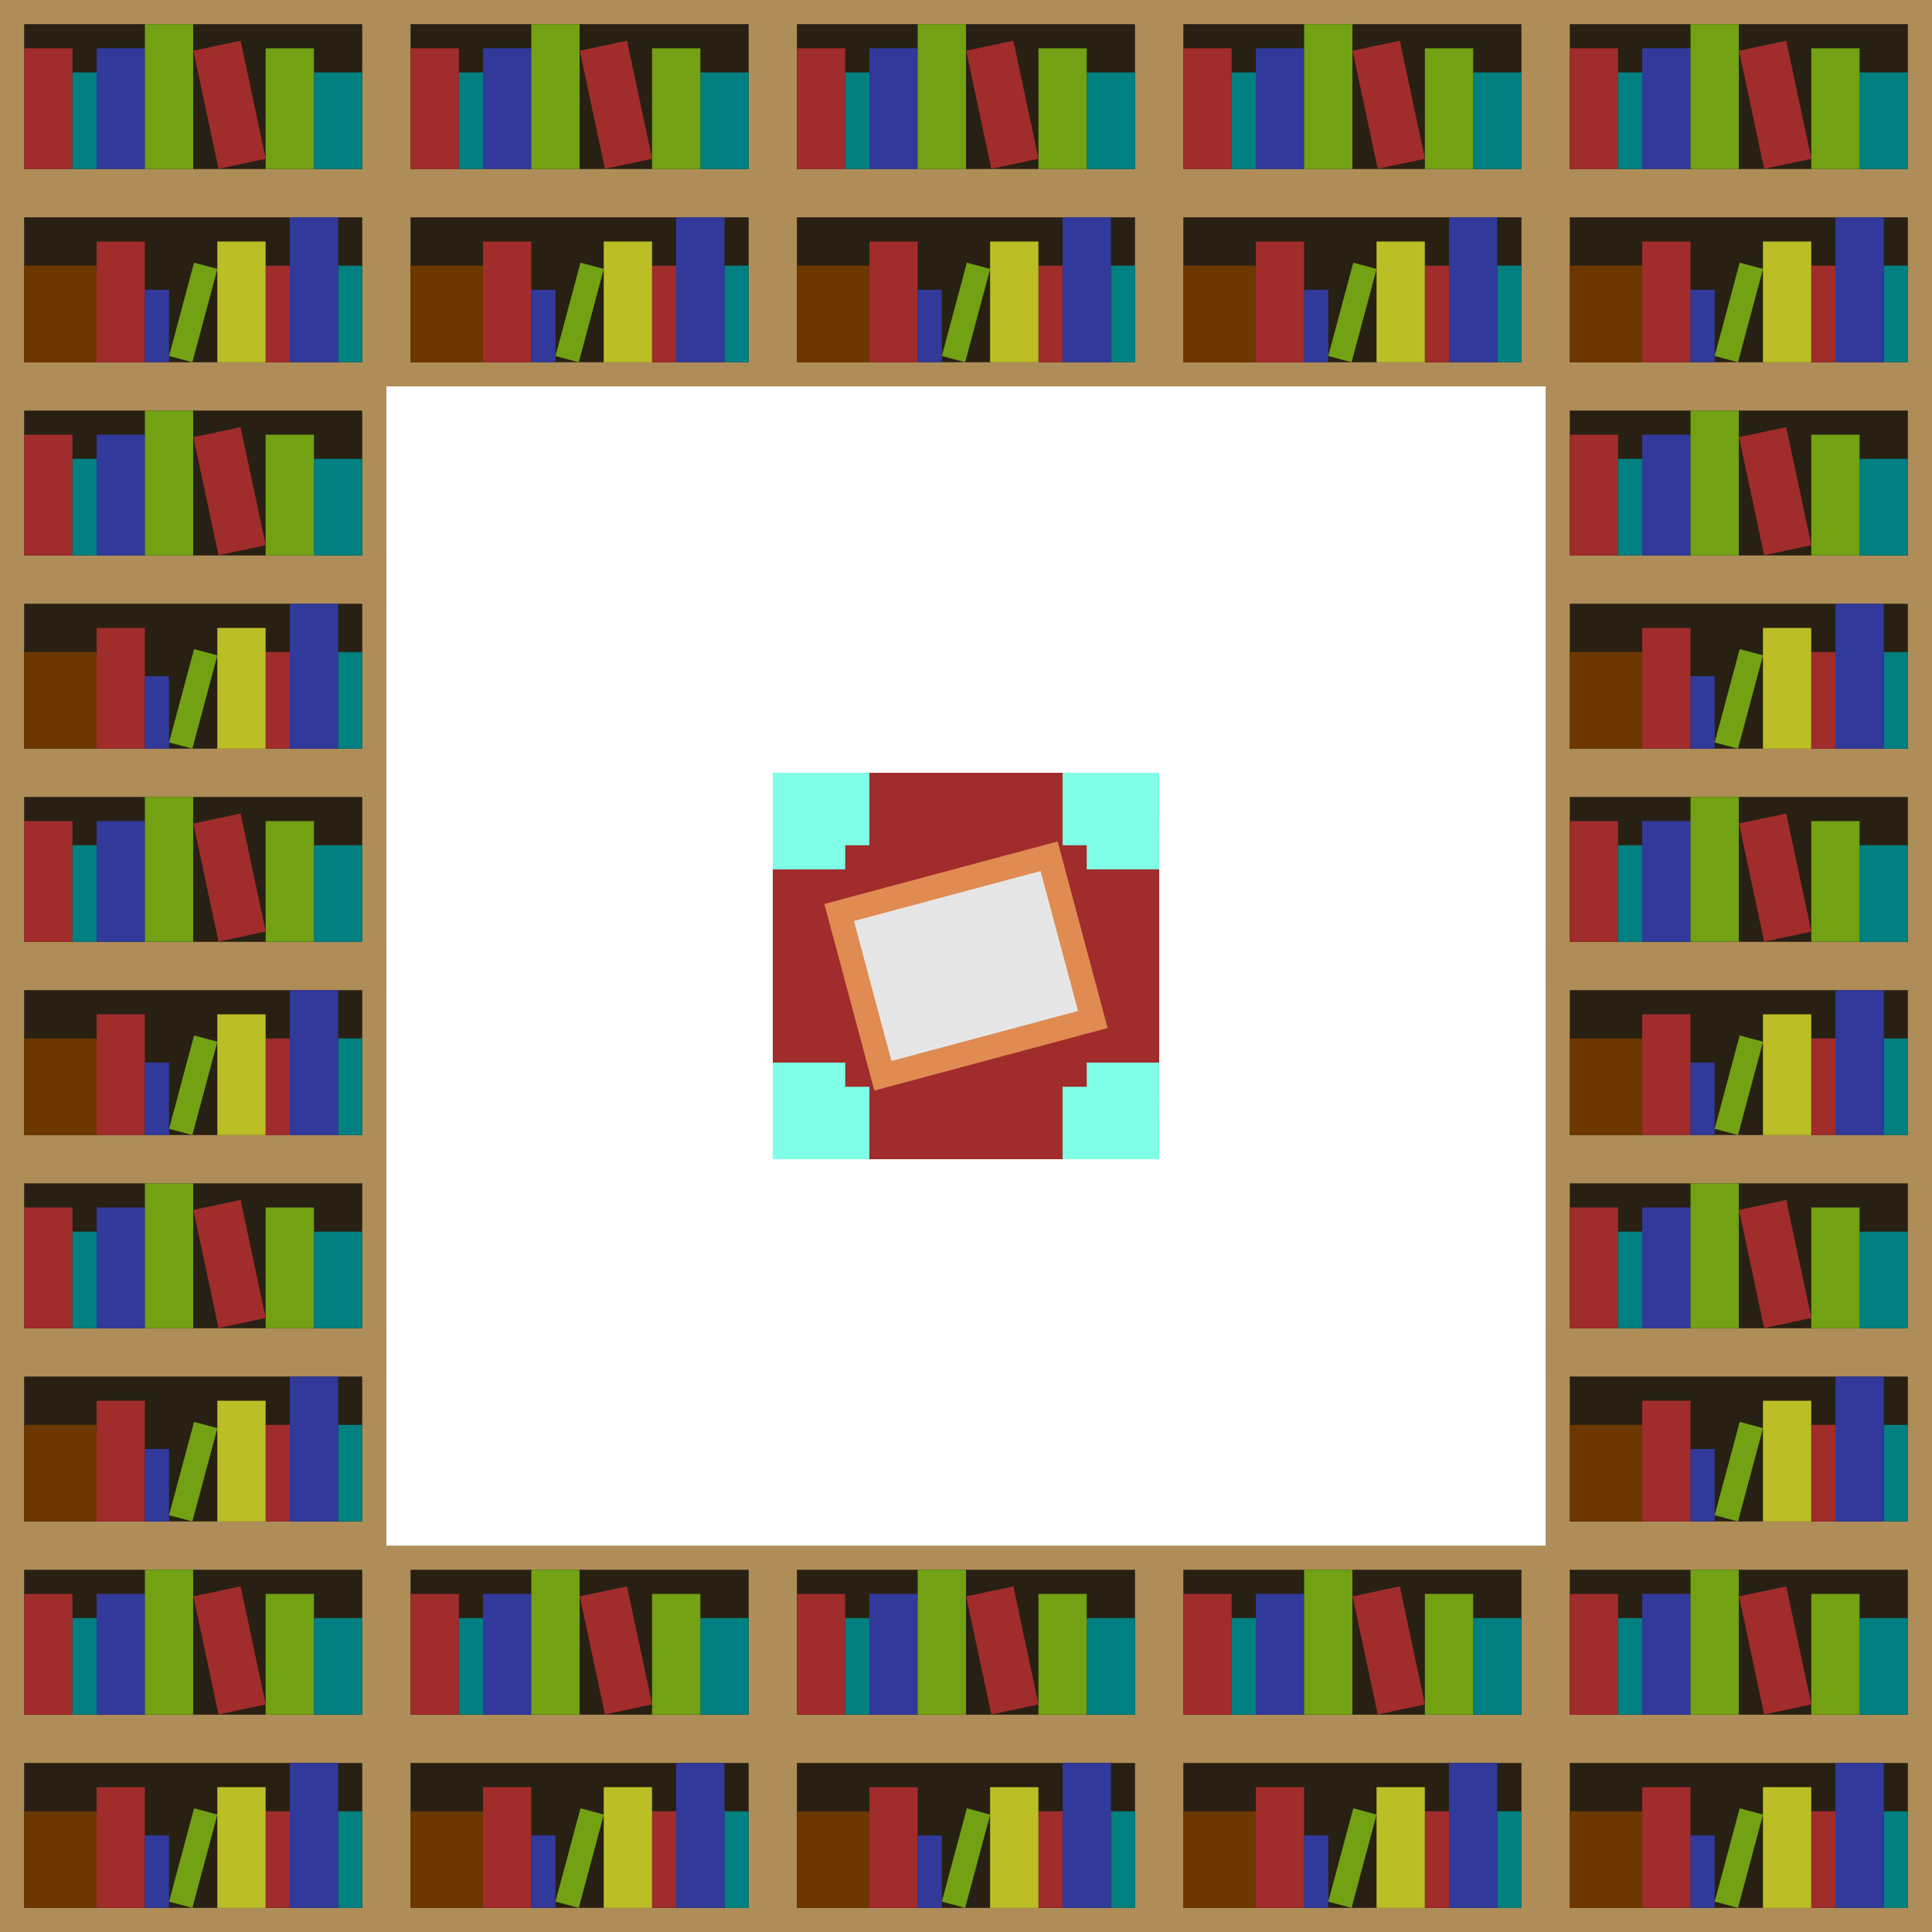 <svg xmlns="http://www.w3.org/2000/svg" xmlns:svg="http://www.w3.org/2000/svg" id="svg8" width="160" height="160" version="1.1" viewBox="0 0 42.333 42.333"><g id="layer1"><g id="g930" transform="translate(16.933,16.933)"><rect style="fill:#a02c2c;stroke-width:1.058;stop-color:#000" id="rect834" width="8.467" height="8.467" x="0" y="0"/><path style="fill:#80ffe6;stroke:none;stroke-width:.244px;stroke-linecap:butt;stroke-linejoin:miter;stroke-opacity:1" id="path851" d="M 0,0 H 2.117 V 1.587 H 1.587 V 2.117 H 0 Z"/><path id="path851-5" d="M 8.467,0 H 6.35 v 1.587 h 0.529 v 0.529 h 1.587 z" style="fill:#80ffe6;stroke:none;stroke-width:.244px;stroke-linecap:butt;stroke-linejoin:miter;stroke-opacity:1"/><path id="path851-6" d="m 0,8.467 h 2.117 v -1.587 H 1.587 V 6.35 H 0 Z" style="fill:#80ffe6;stroke:none;stroke-width:.244px;stroke-linecap:butt;stroke-linejoin:miter;stroke-opacity:1"/><path style="fill:#80ffe6;stroke:none;stroke-width:.244px;stroke-linecap:butt;stroke-linejoin:miter;stroke-opacity:1" id="path851-5-8" d="M 8.467,8.467 H 6.35 v -1.587 H 6.879 V 6.35 h 1.587 z"/><g id="g920" transform="rotate(-15,4.233,4.233)"><rect id="rect901" width="5.292" height="4.233" x="1.587" y="2.117" style="fill:#e08b52;fill-opacity:1;stroke:none;stroke-width:1.058;stop-color:#000"/><rect style="fill:#e6e6e6;fill-opacity:1;stroke:none;stroke-width:.82;stop-color:#000" id="rect901-5" width="4.233" height="3.175" x="2.117" y="2.646"/></g></g><g id="g1201"><rect style="fill:#af8d58;stroke-width:1.058;stop-color:#000;fill-opacity:1" id="rect832" width="8.467" height="8.467" x="0" y="0"/><rect id="rect832-8" width="7.408" height="7.408" x=".529" y=".529" style="fill:#282013;fill-opacity:1;stroke-width:.926;stop-color:#000"/><rect id="rect832-7" width="8.467" height="1.058" x="0" y="3.704" style="fill:#af8d58;fill-opacity:1;stroke-width:.374;stop-color:#000"/><rect style="fill:#a02c2c;fill-opacity:1;stroke:none;stroke-width:1.157;stop-color:#000" id="rect962" width="1.058" height="2.646" x=".529" y="1.058"/><rect id="rect962-3" width=".529" height="2.117" x="1.588" y="1.587" style="fill:teal;fill-opacity:1;stroke:none;stroke-width:.732;stop-color:#000"/><rect id="rect962-5" width="1.058" height="2.646" x="2.117" y="1.058" style="fill:#31399b;fill-opacity:1;stroke:none;stroke-width:1.157;stop-color:#000"/><rect style="fill:#72a114;fill-opacity:1;stroke:none;stroke-width:1.267;stop-color:#000" id="rect962-5-0" width="1.058" height="3.175" x="3.175" y=".529"/><rect style="fill:teal;fill-opacity:1;stroke:none;stroke-width:1.035;stop-color:#000" id="rect962-3-1" width="1.058" height="2.117" x="6.879" y="1.587"/><rect id="rect962-5-0-3" width="1.058" height="2.646" x="5.821" y="1.058" style="fill:#72a114;fill-opacity:1;stroke:none;stroke-width:1.157;stop-color:#000"/><rect id="rect962-2" width="1.058" height="2.646" x="3.914" y="1.969" transform="matrix(0.978,-0.208,0.208,0.978,0,0)" style="fill:#a02c2c;fill-opacity:1;stroke:none;stroke-width:1.157;stop-color:#000"/><rect id="rect962-9" width="1.587" height="2.117" x=".529" y="5.821" style="fill:#6d3700;fill-opacity:1;stroke:none;stroke-width:1.267;stop-color:#000"/><rect id="rect962-95" width="1.058" height="2.646" x="2.117" y="5.292" style="fill:#a02c2c;fill-opacity:1;stroke:none;stroke-width:1.157;stop-color:#000"/><rect style="fill:#31399b;fill-opacity:1;stroke:none;stroke-width:.634;stop-color:#000" id="rect962-5-5" width=".529" height="1.587" x="3.175" y="6.35"/><rect style="fill:teal;fill-opacity:1;stroke:none;stroke-width:.732;stop-color:#000" id="rect962-3-5" width=".529" height="2.117" x="7.408" y="5.821"/><rect style="fill:#31399b;fill-opacity:1;stroke:none;stroke-width:1.267;stop-color:#000" id="rect962-5-59" width="1.058" height="3.175" x="6.35" y="4.762"/><rect id="rect962-3-5-1" width=".529" height="2.117" x="5.821" y="5.821" style="fill:#a02c2c;fill-opacity:1;stroke:none;stroke-width:.732;stop-color:#000"/><rect style="fill:#bcbe26;fill-opacity:1;stroke:none;stroke-width:1.157;stop-color:#000" id="rect962-5-0-3-2" width="1.058" height="2.646" x="4.762" y="5.292"/><rect style="fill:#72a114;fill-opacity:1;stroke:none;stroke-width:.732;stop-color:#000" id="rect962-5-0-3-7" width=".529" height="2.117" x="5.597" y="4.459" transform="rotate(15)"/></g><g id="g1201-9" transform="translate(8.467)"><rect id="rect832-5" width="8.467" height="8.467" x="0" y="0" style="fill:#af8d58;fill-opacity:1;stroke-width:1.058;stop-color:#000"/><rect style="fill:#282013;fill-opacity:1;stroke-width:.926;stop-color:#000" id="rect832-8-9" width="7.408" height="7.408" x=".529" y=".529"/><rect style="fill:#af8d58;fill-opacity:1;stroke-width:.374;stop-color:#000" id="rect832-7-6" width="8.467" height="1.058" x="0" y="3.704"/><rect id="rect962-92" width="1.058" height="2.646" x=".529" y="1.058" style="fill:#a02c2c;fill-opacity:1;stroke:none;stroke-width:1.157;stop-color:#000"/><rect style="fill:teal;fill-opacity:1;stroke:none;stroke-width:.732;stop-color:#000" id="rect962-3-2" width=".529" height="2.117" x="1.588" y="1.587"/><rect style="fill:#31399b;fill-opacity:1;stroke:none;stroke-width:1.157;stop-color:#000" id="rect962-5-51" width="1.058" height="2.646" x="2.117" y="1.058"/><rect id="rect962-5-0-4" width="1.058" height="3.175" x="3.175" y=".529" style="fill:#72a114;fill-opacity:1;stroke:none;stroke-width:1.267;stop-color:#000"/><rect id="rect962-3-1-9" width="1.058" height="2.117" x="6.879" y="1.587" style="fill:teal;fill-opacity:1;stroke:none;stroke-width:1.035;stop-color:#000"/><rect style="fill:#72a114;fill-opacity:1;stroke:none;stroke-width:1.157;stop-color:#000" id="rect962-5-0-3-8" width="1.058" height="2.646" x="5.821" y="1.058"/><rect style="fill:#a02c2c;fill-opacity:1;stroke:none;stroke-width:1.157;stop-color:#000" id="rect962-2-4" width="1.058" height="2.646" x="3.914" y="1.969" transform="matrix(0.978,-0.208,0.208,0.978,0,0)"/><rect style="fill:#6d3700;fill-opacity:1;stroke:none;stroke-width:1.267;stop-color:#000" id="rect962-9-6" width="1.587" height="2.117" x=".529" y="5.821"/><rect style="fill:#a02c2c;fill-opacity:1;stroke:none;stroke-width:1.157;stop-color:#000" id="rect962-95-6" width="1.058" height="2.646" x="2.117" y="5.292"/><rect id="rect962-5-5-2" width=".529" height="1.587" x="3.175" y="6.35" style="fill:#31399b;fill-opacity:1;stroke:none;stroke-width:.634;stop-color:#000"/><rect id="rect962-3-5-6" width=".529" height="2.117" x="7.408" y="5.821" style="fill:teal;fill-opacity:1;stroke:none;stroke-width:.732;stop-color:#000"/><rect id="rect962-5-59-9" width="1.058" height="3.175" x="6.35" y="4.762" style="fill:#31399b;fill-opacity:1;stroke:none;stroke-width:1.267;stop-color:#000"/><rect style="fill:#a02c2c;fill-opacity:1;stroke:none;stroke-width:.732;stop-color:#000" id="rect962-3-5-1-8" width=".529" height="2.117" x="5.821" y="5.821"/><rect id="rect962-5-0-3-2-4" width="1.058" height="2.646" x="4.762" y="5.292" style="fill:#bcbe26;fill-opacity:1;stroke:none;stroke-width:1.157;stop-color:#000"/><rect id="rect962-5-0-3-7-8" width=".529" height="2.117" x="5.597" y="4.459" transform="rotate(15)" style="fill:#72a114;fill-opacity:1;stroke:none;stroke-width:.732;stop-color:#000"/></g><g id="g1201-8" transform="translate(16.933)"><rect id="rect832-56" width="8.467" height="8.467" x="0" y="0" style="fill:#af8d58;fill-opacity:1;stroke-width:1.058;stop-color:#000"/><rect style="fill:#282013;fill-opacity:1;stroke-width:.926;stop-color:#000" id="rect832-8-4" width="7.408" height="7.408" x=".529" y=".529"/><rect style="fill:#af8d58;fill-opacity:1;stroke-width:.374;stop-color:#000" id="rect832-7-8" width="8.467" height="1.058" x="0" y="3.704"/><rect id="rect962-36" width="1.058" height="2.646" x=".529" y="1.058" style="fill:#a02c2c;fill-opacity:1;stroke:none;stroke-width:1.157;stop-color:#000"/><rect style="fill:teal;fill-opacity:1;stroke:none;stroke-width:.732;stop-color:#000" id="rect962-3-9" width=".529" height="2.117" x="1.588" y="1.587"/><rect style="fill:#31399b;fill-opacity:1;stroke:none;stroke-width:1.157;stop-color:#000" id="rect962-5-2" width="1.058" height="2.646" x="2.117" y="1.058"/><rect id="rect962-5-0-6" width="1.058" height="3.175" x="3.175" y=".529" style="fill:#72a114;fill-opacity:1;stroke:none;stroke-width:1.267;stop-color:#000"/><rect id="rect962-3-1-2" width="1.058" height="2.117" x="6.879" y="1.587" style="fill:teal;fill-opacity:1;stroke:none;stroke-width:1.035;stop-color:#000"/><rect style="fill:#72a114;fill-opacity:1;stroke:none;stroke-width:1.157;stop-color:#000" id="rect962-5-0-3-28" width="1.058" height="2.646" x="5.821" y="1.058"/><rect style="fill:#a02c2c;fill-opacity:1;stroke:none;stroke-width:1.157;stop-color:#000" id="rect962-2-0" width="1.058" height="2.646" x="3.914" y="1.969" transform="matrix(0.978,-0.208,0.208,0.978,0,0)"/><rect style="fill:#6d3700;fill-opacity:1;stroke:none;stroke-width:1.267;stop-color:#000" id="rect962-9-0" width="1.587" height="2.117" x=".529" y="5.821"/><rect style="fill:#a02c2c;fill-opacity:1;stroke:none;stroke-width:1.157;stop-color:#000" id="rect962-95-8" width="1.058" height="2.646" x="2.117" y="5.292"/><rect id="rect962-5-5-7" width=".529" height="1.587" x="3.175" y="6.35" style="fill:#31399b;fill-opacity:1;stroke:none;stroke-width:.634;stop-color:#000"/><rect id="rect962-3-5-5" width=".529" height="2.117" x="7.408" y="5.821" style="fill:teal;fill-opacity:1;stroke:none;stroke-width:.732;stop-color:#000"/><rect id="rect962-5-59-1" width="1.058" height="3.175" x="6.35" y="4.762" style="fill:#31399b;fill-opacity:1;stroke:none;stroke-width:1.267;stop-color:#000"/><rect style="fill:#a02c2c;fill-opacity:1;stroke:none;stroke-width:.732;stop-color:#000" id="rect962-3-5-1-2" width=".529" height="2.117" x="5.821" y="5.821"/><rect id="rect962-5-0-3-2-5" width="1.058" height="2.646" x="4.762" y="5.292" style="fill:#bcbe26;fill-opacity:1;stroke:none;stroke-width:1.157;stop-color:#000"/><rect id="rect962-5-0-3-7-7" width=".529" height="2.117" x="5.597" y="4.459" transform="rotate(15)" style="fill:#72a114;fill-opacity:1;stroke:none;stroke-width:.732;stop-color:#000"/></g><g id="g1201-3" transform="translate(25.4)"><rect id="rect832-3" width="8.467" height="8.467" x="0" y="0" style="fill:#af8d58;fill-opacity:1;stroke-width:1.058;stop-color:#000"/><rect style="fill:#282013;fill-opacity:1;stroke-width:.926;stop-color:#000" id="rect832-8-8" width="7.408" height="7.408" x=".529" y=".529"/><rect style="fill:#af8d58;fill-opacity:1;stroke-width:.374;stop-color:#000" id="rect832-7-2" width="8.467" height="1.058" x="0" y="3.704"/><rect id="rect962-23" width="1.058" height="2.646" x=".529" y="1.058" style="fill:#a02c2c;fill-opacity:1;stroke:none;stroke-width:1.157;stop-color:#000"/><rect style="fill:teal;fill-opacity:1;stroke:none;stroke-width:.732;stop-color:#000" id="rect962-3-0" width=".529" height="2.117" x="1.588" y="1.587"/><rect style="fill:#31399b;fill-opacity:1;stroke:none;stroke-width:1.157;stop-color:#000" id="rect962-5-8" width="1.058" height="2.646" x="2.117" y="1.058"/><rect id="rect962-5-0-5" width="1.058" height="3.175" x="3.175" y=".529" style="fill:#72a114;fill-opacity:1;stroke:none;stroke-width:1.267;stop-color:#000"/><rect id="rect962-3-1-6" width="1.058" height="2.117" x="6.879" y="1.587" style="fill:teal;fill-opacity:1;stroke:none;stroke-width:1.035;stop-color:#000"/><rect style="fill:#72a114;fill-opacity:1;stroke:none;stroke-width:1.157;stop-color:#000" id="rect962-5-0-3-6" width="1.058" height="2.646" x="5.821" y="1.058"/><rect style="fill:#a02c2c;fill-opacity:1;stroke:none;stroke-width:1.157;stop-color:#000" id="rect962-2-1" width="1.058" height="2.646" x="3.914" y="1.969" transform="matrix(0.978,-0.208,0.208,0.978,0,0)"/><rect style="fill:#6d3700;fill-opacity:1;stroke:none;stroke-width:1.267;stop-color:#000" id="rect962-9-4" width="1.587" height="2.117" x=".529" y="5.821"/><rect style="fill:#a02c2c;fill-opacity:1;stroke:none;stroke-width:1.157;stop-color:#000" id="rect962-95-9" width="1.058" height="2.646" x="2.117" y="5.292"/><rect id="rect962-5-5-74" width=".529" height="1.587" x="3.175" y="6.35" style="fill:#31399b;fill-opacity:1;stroke:none;stroke-width:.634;stop-color:#000"/><rect id="rect962-3-5-65" width=".529" height="2.117" x="7.408" y="5.821" style="fill:teal;fill-opacity:1;stroke:none;stroke-width:.732;stop-color:#000"/><rect id="rect962-5-59-3" width="1.058" height="3.175" x="6.35" y="4.762" style="fill:#31399b;fill-opacity:1;stroke:none;stroke-width:1.267;stop-color:#000"/><rect style="fill:#a02c2c;fill-opacity:1;stroke:none;stroke-width:.732;stop-color:#000" id="rect962-3-5-1-5" width=".529" height="2.117" x="5.821" y="5.821"/><rect id="rect962-5-0-3-2-52" width="1.058" height="2.646" x="4.762" y="5.292" style="fill:#bcbe26;fill-opacity:1;stroke:none;stroke-width:1.157;stop-color:#000"/><rect id="rect962-5-0-3-7-5" width=".529" height="2.117" x="5.597" y="4.459" transform="rotate(15)" style="fill:#72a114;fill-opacity:1;stroke:none;stroke-width:.732;stop-color:#000"/></g><g id="g1201-37" transform="translate(33.867)"><rect id="rect832-4" width="8.467" height="8.467" x="0" y="0" style="fill:#af8d58;fill-opacity:1;stroke-width:1.058;stop-color:#000"/><rect style="fill:#282013;fill-opacity:1;stroke-width:.926;stop-color:#000" id="rect832-8-3" width="7.408" height="7.408" x=".529" y=".529"/><rect style="fill:#af8d58;fill-opacity:1;stroke-width:.374;stop-color:#000" id="rect832-7-7" width="8.467" height="1.058" x="0" y="3.704"/><rect id="rect962-0" width="1.058" height="2.646" x=".529" y="1.058" style="fill:#a02c2c;fill-opacity:1;stroke:none;stroke-width:1.157;stop-color:#000"/><rect style="fill:teal;fill-opacity:1;stroke:none;stroke-width:.732;stop-color:#000" id="rect962-3-4" width=".529" height="2.117" x="1.588" y="1.587"/><rect style="fill:#31399b;fill-opacity:1;stroke:none;stroke-width:1.157;stop-color:#000" id="rect962-5-4" width="1.058" height="2.646" x="2.117" y="1.058"/><rect id="rect962-5-0-7" width="1.058" height="3.175" x="3.175" y=".529" style="fill:#72a114;fill-opacity:1;stroke:none;stroke-width:1.267;stop-color:#000"/><rect id="rect962-3-1-0" width="1.058" height="2.117" x="6.879" y="1.587" style="fill:teal;fill-opacity:1;stroke:none;stroke-width:1.035;stop-color:#000"/><rect style="fill:#72a114;fill-opacity:1;stroke:none;stroke-width:1.157;stop-color:#000" id="rect962-5-0-3-0" width="1.058" height="2.646" x="5.821" y="1.058"/><rect style="fill:#a02c2c;fill-opacity:1;stroke:none;stroke-width:1.157;stop-color:#000" id="rect962-2-9" width="1.058" height="2.646" x="3.914" y="1.969" transform="matrix(0.978,-0.208,0.208,0.978,0,0)"/><rect style="fill:#6d3700;fill-opacity:1;stroke:none;stroke-width:1.267;stop-color:#000" id="rect962-9-9" width="1.587" height="2.117" x=".529" y="5.821"/><rect style="fill:#a02c2c;fill-opacity:1;stroke:none;stroke-width:1.157;stop-color:#000" id="rect962-95-3" width="1.058" height="2.646" x="2.117" y="5.292"/><rect id="rect962-5-5-4" width=".529" height="1.587" x="3.175" y="6.35" style="fill:#31399b;fill-opacity:1;stroke:none;stroke-width:.634;stop-color:#000"/><rect id="rect962-3-5-8" width=".529" height="2.117" x="7.408" y="5.821" style="fill:teal;fill-opacity:1;stroke:none;stroke-width:.732;stop-color:#000"/><rect id="rect962-5-59-7" width="1.058" height="3.175" x="6.35" y="4.762" style="fill:#31399b;fill-opacity:1;stroke:none;stroke-width:1.267;stop-color:#000"/><rect style="fill:#a02c2c;fill-opacity:1;stroke:none;stroke-width:.732;stop-color:#000" id="rect962-3-5-1-87" width=".529" height="2.117" x="5.821" y="5.821"/><rect id="rect962-5-0-3-2-0" width="1.058" height="2.646" x="4.762" y="5.292" style="fill:#bcbe26;fill-opacity:1;stroke:none;stroke-width:1.157;stop-color:#000"/><rect id="rect962-5-0-3-7-2" width=".529" height="2.117" x="5.597" y="4.459" transform="rotate(15)" style="fill:#72a114;fill-opacity:1;stroke:none;stroke-width:.732;stop-color:#000"/></g><g id="g1201-0" transform="translate(33.867,8.467)"><rect id="rect832-0" width="8.467" height="8.467" x="0" y="0" style="fill:#af8d58;fill-opacity:1;stroke-width:1.058;stop-color:#000"/><rect style="fill:#282013;fill-opacity:1;stroke-width:.926;stop-color:#000" id="rect832-8-33" width="7.408" height="7.408" x=".529" y=".529"/><rect style="fill:#af8d58;fill-opacity:1;stroke-width:.374;stop-color:#000" id="rect832-7-0" width="8.467" height="1.058" x="0" y="3.704"/><rect id="rect962-57" width="1.058" height="2.646" x=".529" y="1.058" style="fill:#a02c2c;fill-opacity:1;stroke:none;stroke-width:1.157;stop-color:#000"/><rect style="fill:teal;fill-opacity:1;stroke:none;stroke-width:.732;stop-color:#000" id="rect962-3-46" width=".529" height="2.117" x="1.588" y="1.587"/><rect style="fill:#31399b;fill-opacity:1;stroke:none;stroke-width:1.157;stop-color:#000" id="rect962-5-6" width="1.058" height="2.646" x="2.117" y="1.058"/><rect id="rect962-5-0-40" width="1.058" height="3.175" x="3.175" y=".529" style="fill:#72a114;fill-opacity:1;stroke:none;stroke-width:1.267;stop-color:#000"/><rect id="rect962-3-1-8" width="1.058" height="2.117" x="6.879" y="1.587" style="fill:teal;fill-opacity:1;stroke:none;stroke-width:1.035;stop-color:#000"/><rect style="fill:#72a114;fill-opacity:1;stroke:none;stroke-width:1.157;stop-color:#000" id="rect962-5-0-3-89" width="1.058" height="2.646" x="5.821" y="1.058"/><rect style="fill:#a02c2c;fill-opacity:1;stroke:none;stroke-width:1.157;stop-color:#000" id="rect962-2-7" width="1.058" height="2.646" x="3.914" y="1.969" transform="matrix(0.978,-0.208,0.208,0.978,0,0)"/><rect style="fill:#6d3700;fill-opacity:1;stroke:none;stroke-width:1.267;stop-color:#000" id="rect962-9-7" width="1.587" height="2.117" x=".529" y="5.821"/><rect style="fill:#a02c2c;fill-opacity:1;stroke:none;stroke-width:1.157;stop-color:#000" id="rect962-95-82" width="1.058" height="2.646" x="2.117" y="5.292"/><rect id="rect962-5-5-3" width=".529" height="1.587" x="3.175" y="6.35" style="fill:#31399b;fill-opacity:1;stroke:none;stroke-width:.634;stop-color:#000"/><rect id="rect962-3-5-58" width=".529" height="2.117" x="7.408" y="5.821" style="fill:teal;fill-opacity:1;stroke:none;stroke-width:.732;stop-color:#000"/><rect id="rect962-5-59-2" width="1.058" height="3.175" x="6.35" y="4.762" style="fill:#31399b;fill-opacity:1;stroke:none;stroke-width:1.267;stop-color:#000"/><rect style="fill:#a02c2c;fill-opacity:1;stroke:none;stroke-width:.732;stop-color:#000" id="rect962-3-5-1-21" width=".529" height="2.117" x="5.821" y="5.821"/><rect id="rect962-5-0-3-2-9" width="1.058" height="2.646" x="4.762" y="5.292" style="fill:#bcbe26;fill-opacity:1;stroke:none;stroke-width:1.157;stop-color:#000"/><rect id="rect962-5-0-3-7-0" width=".529" height="2.117" x="5.597" y="4.459" transform="rotate(15)" style="fill:#72a114;fill-opacity:1;stroke:none;stroke-width:.732;stop-color:#000"/></g><g id="g1201-6" transform="translate(33.867,16.933)"><rect id="rect832-46" width="8.467" height="8.467" x="0" y="0" style="fill:#af8d58;fill-opacity:1;stroke-width:1.058;stop-color:#000"/><rect style="fill:#282013;fill-opacity:1;stroke-width:.926;stop-color:#000" id="rect832-8-5" width="7.408" height="7.408" x=".529" y=".529"/><rect style="fill:#af8d58;fill-opacity:1;stroke-width:.374;stop-color:#000" id="rect832-7-3" width="8.467" height="1.058" x="0" y="3.704"/><rect id="rect962-58" width="1.058" height="2.646" x=".529" y="1.058" style="fill:#a02c2c;fill-opacity:1;stroke:none;stroke-width:1.157;stop-color:#000"/><rect style="fill:teal;fill-opacity:1;stroke:none;stroke-width:.732;stop-color:#000" id="rect962-3-3" width=".529" height="2.117" x="1.588" y="1.587"/><rect style="fill:#31399b;fill-opacity:1;stroke:none;stroke-width:1.157;stop-color:#000" id="rect962-5-20" width="1.058" height="2.646" x="2.117" y="1.058"/><rect id="rect962-5-0-56" width="1.058" height="3.175" x="3.175" y=".529" style="fill:#72a114;fill-opacity:1;stroke:none;stroke-width:1.267;stop-color:#000"/><rect id="rect962-3-1-97" width="1.058" height="2.117" x="6.879" y="1.587" style="fill:teal;fill-opacity:1;stroke:none;stroke-width:1.035;stop-color:#000"/><rect style="fill:#72a114;fill-opacity:1;stroke:none;stroke-width:1.157;stop-color:#000" id="rect962-5-0-3-3" width="1.058" height="2.646" x="5.821" y="1.058"/><rect style="fill:#a02c2c;fill-opacity:1;stroke:none;stroke-width:1.157;stop-color:#000" id="rect962-2-3" width="1.058" height="2.646" x="3.914" y="1.969" transform="matrix(0.978,-0.208,0.208,0.978,0,0)"/><rect style="fill:#6d3700;fill-opacity:1;stroke:none;stroke-width:1.267;stop-color:#000" id="rect962-9-1" width="1.587" height="2.117" x=".529" y="5.821"/><rect style="fill:#a02c2c;fill-opacity:1;stroke:none;stroke-width:1.157;stop-color:#000" id="rect962-95-63" width="1.058" height="2.646" x="2.117" y="5.292"/><rect id="rect962-5-5-748" width=".529" height="1.587" x="3.175" y="6.35" style="fill:#31399b;fill-opacity:1;stroke:none;stroke-width:.634;stop-color:#000"/><rect id="rect962-3-5-0" width=".529" height="2.117" x="7.408" y="5.821" style="fill:teal;fill-opacity:1;stroke:none;stroke-width:.732;stop-color:#000"/><rect id="rect962-5-59-8" width="1.058" height="3.175" x="6.35" y="4.762" style="fill:#31399b;fill-opacity:1;stroke:none;stroke-width:1.267;stop-color:#000"/><rect style="fill:#a02c2c;fill-opacity:1;stroke:none;stroke-width:.732;stop-color:#000" id="rect962-3-5-1-6" width=".529" height="2.117" x="5.821" y="5.821"/><rect id="rect962-5-0-3-2-2" width="1.058" height="2.646" x="4.762" y="5.292" style="fill:#bcbe26;fill-opacity:1;stroke:none;stroke-width:1.157;stop-color:#000"/><rect id="rect962-5-0-3-7-1" width=".529" height="2.117" x="5.597" y="4.459" transform="rotate(15)" style="fill:#72a114;fill-opacity:1;stroke:none;stroke-width:.732;stop-color:#000"/></g><g id="g1201-4" transform="translate(33.867,25.4)"><rect id="rect832-9" width="8.467" height="8.467" x="0" y="0" style="fill:#af8d58;fill-opacity:1;stroke-width:1.058;stop-color:#000"/><rect style="fill:#282013;fill-opacity:1;stroke-width:.926;stop-color:#000" id="rect832-8-98" width="7.408" height="7.408" x=".529" y=".529"/><rect style="fill:#af8d58;fill-opacity:1;stroke-width:.374;stop-color:#000" id="rect832-7-34" width="8.467" height="1.058" x="0" y="3.704"/><rect id="rect962-7" width="1.058" height="2.646" x=".529" y="1.058" style="fill:#a02c2c;fill-opacity:1;stroke:none;stroke-width:1.157;stop-color:#000"/><rect style="fill:teal;fill-opacity:1;stroke:none;stroke-width:.732;stop-color:#000" id="rect962-3-8" width=".529" height="2.117" x="1.588" y="1.587"/><rect style="fill:#31399b;fill-opacity:1;stroke:none;stroke-width:1.157;stop-color:#000" id="rect962-5-3" width="1.058" height="2.646" x="2.117" y="1.058"/><rect id="rect962-5-0-9" width="1.058" height="3.175" x="3.175" y=".529" style="fill:#72a114;fill-opacity:1;stroke:none;stroke-width:1.267;stop-color:#000"/><rect id="rect962-3-1-82" width="1.058" height="2.117" x="6.879" y="1.587" style="fill:teal;fill-opacity:1;stroke:none;stroke-width:1.035;stop-color:#000"/><rect style="fill:#72a114;fill-opacity:1;stroke:none;stroke-width:1.157;stop-color:#000" id="rect962-5-0-3-67" width="1.058" height="2.646" x="5.821" y="1.058"/><rect style="fill:#a02c2c;fill-opacity:1;stroke:none;stroke-width:1.157;stop-color:#000" id="rect962-2-94" width="1.058" height="2.646" x="3.914" y="1.969" transform="matrix(0.978,-0.208,0.208,0.978,0,0)"/><rect style="fill:#6d3700;fill-opacity:1;stroke:none;stroke-width:1.267;stop-color:#000" id="rect962-9-43" width="1.587" height="2.117" x=".529" y="5.821"/><rect style="fill:#a02c2c;fill-opacity:1;stroke:none;stroke-width:1.157;stop-color:#000" id="rect962-95-5" width="1.058" height="2.646" x="2.117" y="5.292"/><rect id="rect962-5-5-9" width=".529" height="1.587" x="3.175" y="6.35" style="fill:#31399b;fill-opacity:1;stroke:none;stroke-width:.634;stop-color:#000"/><rect id="rect962-3-5-12" width=".529" height="2.117" x="7.408" y="5.821" style="fill:teal;fill-opacity:1;stroke:none;stroke-width:.732;stop-color:#000"/><rect id="rect962-5-59-89" width="1.058" height="3.175" x="6.35" y="4.762" style="fill:#31399b;fill-opacity:1;stroke:none;stroke-width:1.267;stop-color:#000"/><rect style="fill:#a02c2c;fill-opacity:1;stroke:none;stroke-width:.732;stop-color:#000" id="rect962-3-5-1-7" width=".529" height="2.117" x="5.821" y="5.821"/><rect id="rect962-5-0-3-2-8" width="1.058" height="2.646" x="4.762" y="5.292" style="fill:#bcbe26;fill-opacity:1;stroke:none;stroke-width:1.157;stop-color:#000"/><rect id="rect962-5-0-3-7-6" width=".529" height="2.117" x="5.597" y="4.459" transform="rotate(15)" style="fill:#72a114;fill-opacity:1;stroke:none;stroke-width:.732;stop-color:#000"/></g><g id="g1201-7" transform="translate(33.867,33.867)"><rect id="rect832-6" width="8.467" height="8.467" x="0" y="0" style="fill:#af8d58;fill-opacity:1;stroke-width:1.058;stop-color:#000"/><rect style="fill:#282013;fill-opacity:1;stroke-width:.926;stop-color:#000" id="rect832-8-7" width="7.408" height="7.408" x=".529" y=".529"/><rect style="fill:#af8d58;fill-opacity:1;stroke-width:.374;stop-color:#000" id="rect832-7-62" width="8.467" height="1.058" x="0" y="3.704"/><rect id="rect962-78" width="1.058" height="2.646" x=".529" y="1.058" style="fill:#a02c2c;fill-opacity:1;stroke:none;stroke-width:1.157;stop-color:#000"/><rect style="fill:teal;fill-opacity:1;stroke:none;stroke-width:.732;stop-color:#000" id="rect962-3-44" width=".529" height="2.117" x="1.588" y="1.587"/><rect style="fill:#31399b;fill-opacity:1;stroke:none;stroke-width:1.157;stop-color:#000" id="rect962-5-28" width="1.058" height="2.646" x="2.117" y="1.058"/><rect id="rect962-5-0-67" width="1.058" height="3.175" x="3.175" y=".529" style="fill:#72a114;fill-opacity:1;stroke:none;stroke-width:1.267;stop-color:#000"/><rect id="rect962-3-1-21" width="1.058" height="2.117" x="6.879" y="1.587" style="fill:teal;fill-opacity:1;stroke:none;stroke-width:1.035;stop-color:#000"/><rect style="fill:#72a114;fill-opacity:1;stroke:none;stroke-width:1.157;stop-color:#000" id="rect962-5-0-3-5" width="1.058" height="2.646" x="5.821" y="1.058"/><rect style="fill:#a02c2c;fill-opacity:1;stroke:none;stroke-width:1.157;stop-color:#000" id="rect962-2-2" width="1.058" height="2.646" x="3.914" y="1.969" transform="matrix(0.978,-0.208,0.208,0.978,0,0)"/><rect style="fill:#6d3700;fill-opacity:1;stroke:none;stroke-width:1.267;stop-color:#000" id="rect962-9-11" width="1.587" height="2.117" x=".529" y="5.821"/><rect style="fill:#a02c2c;fill-opacity:1;stroke:none;stroke-width:1.157;stop-color:#000" id="rect962-95-97" width="1.058" height="2.646" x="2.117" y="5.292"/><rect id="rect962-5-5-0" width=".529" height="1.587" x="3.175" y="6.35" style="fill:#31399b;fill-opacity:1;stroke:none;stroke-width:.634;stop-color:#000"/><rect id="rect962-3-5-4" width=".529" height="2.117" x="7.408" y="5.821" style="fill:teal;fill-opacity:1;stroke:none;stroke-width:.732;stop-color:#000"/><rect id="rect962-5-59-0" width="1.058" height="3.175" x="6.35" y="4.762" style="fill:#31399b;fill-opacity:1;stroke:none;stroke-width:1.267;stop-color:#000"/><rect style="fill:#a02c2c;fill-opacity:1;stroke:none;stroke-width:.732;stop-color:#000" id="rect962-3-5-1-77" width=".529" height="2.117" x="5.821" y="5.821"/><rect id="rect962-5-0-3-2-7" width="1.058" height="2.646" x="4.762" y="5.292" style="fill:#bcbe26;fill-opacity:1;stroke:none;stroke-width:1.157;stop-color:#000"/><rect id="rect962-5-0-3-7-9" width=".529" height="2.117" x="5.597" y="4.459" transform="rotate(15)" style="fill:#72a114;fill-opacity:1;stroke:none;stroke-width:.732;stop-color:#000"/></g><g id="g1201-38" transform="translate(25.4,33.867)"><rect id="rect832-95" width="8.467" height="8.467" x="0" y="0" style="fill:#af8d58;fill-opacity:1;stroke-width:1.058;stop-color:#000"/><rect style="fill:#282013;fill-opacity:1;stroke-width:.926;stop-color:#000" id="rect832-8-82" width="7.408" height="7.408" x=".529" y=".529"/><rect style="fill:#af8d58;fill-opacity:1;stroke-width:.374;stop-color:#000" id="rect832-7-77" width="8.467" height="1.058" x="0" y="3.704"/><rect id="rect962-52" width="1.058" height="2.646" x=".529" y="1.058" style="fill:#a02c2c;fill-opacity:1;stroke:none;stroke-width:1.157;stop-color:#000"/><rect style="fill:teal;fill-opacity:1;stroke:none;stroke-width:.732;stop-color:#000" id="rect962-3-7" width=".529" height="2.117" x="1.588" y="1.587"/><rect style="fill:#31399b;fill-opacity:1;stroke:none;stroke-width:1.157;stop-color:#000" id="rect962-5-48" width="1.058" height="2.646" x="2.117" y="1.058"/><rect id="rect962-5-0-90" width="1.058" height="3.175" x="3.175" y=".529" style="fill:#72a114;fill-opacity:1;stroke:none;stroke-width:1.267;stop-color:#000"/><rect id="rect962-3-1-61" width="1.058" height="2.117" x="6.879" y="1.587" style="fill:teal;fill-opacity:1;stroke:none;stroke-width:1.035;stop-color:#000"/><rect style="fill:#72a114;fill-opacity:1;stroke:none;stroke-width:1.157;stop-color:#000" id="rect962-5-0-3-71" width="1.058" height="2.646" x="5.821" y="1.058"/><rect style="fill:#a02c2c;fill-opacity:1;stroke:none;stroke-width:1.157;stop-color:#000" id="rect962-2-71" width="1.058" height="2.646" x="3.914" y="1.969" transform="matrix(0.978,-0.208,0.208,0.978,0,0)"/><rect style="fill:#6d3700;fill-opacity:1;stroke:none;stroke-width:1.267;stop-color:#000" id="rect962-9-00" width="1.587" height="2.117" x=".529" y="5.821"/><rect style="fill:#a02c2c;fill-opacity:1;stroke:none;stroke-width:1.157;stop-color:#000" id="rect962-95-95" width="1.058" height="2.646" x="2.117" y="5.292"/><rect id="rect962-5-5-92" width=".529" height="1.587" x="3.175" y="6.35" style="fill:#31399b;fill-opacity:1;stroke:none;stroke-width:.634;stop-color:#000"/><rect id="rect962-3-5-7" width=".529" height="2.117" x="7.408" y="5.821" style="fill:teal;fill-opacity:1;stroke:none;stroke-width:.732;stop-color:#000"/><rect id="rect962-5-59-09" width="1.058" height="3.175" x="6.35" y="4.762" style="fill:#31399b;fill-opacity:1;stroke:none;stroke-width:1.267;stop-color:#000"/><rect style="fill:#a02c2c;fill-opacity:1;stroke:none;stroke-width:.732;stop-color:#000" id="rect962-3-5-1-85" width=".529" height="2.117" x="5.821" y="5.821"/><rect id="rect962-5-0-3-2-98" width="1.058" height="2.646" x="4.762" y="5.292" style="fill:#bcbe26;fill-opacity:1;stroke:none;stroke-width:1.157;stop-color:#000"/><rect id="rect962-5-0-3-7-56" width=".529" height="2.117" x="5.597" y="4.459" transform="rotate(15)" style="fill:#72a114;fill-opacity:1;stroke:none;stroke-width:.732;stop-color:#000"/></g><g id="g1201-5" transform="translate(16.933,33.867)"><rect id="rect832-94" width="8.467" height="8.467" x="0" y="0" style="fill:#af8d58;fill-opacity:1;stroke-width:1.058;stop-color:#000"/><rect style="fill:#282013;fill-opacity:1;stroke-width:.926;stop-color:#000" id="rect832-8-77" width="7.408" height="7.408" x=".529" y=".529"/><rect style="fill:#af8d58;fill-opacity:1;stroke-width:.374;stop-color:#000" id="rect832-7-31" width="8.467" height="1.058" x="0" y="3.704"/><rect id="rect962-8" width="1.058" height="2.646" x=".529" y="1.058" style="fill:#a02c2c;fill-opacity:1;stroke:none;stroke-width:1.157;stop-color:#000"/><rect style="fill:teal;fill-opacity:1;stroke:none;stroke-width:.732;stop-color:#000" id="rect962-3-81" width=".529" height="2.117" x="1.588" y="1.587"/><rect style="fill:#31399b;fill-opacity:1;stroke:none;stroke-width:1.157;stop-color:#000" id="rect962-5-69" width="1.058" height="2.646" x="2.117" y="1.058"/><rect id="rect962-5-0-2" width="1.058" height="3.175" x="3.175" y=".529" style="fill:#72a114;fill-opacity:1;stroke:none;stroke-width:1.267;stop-color:#000"/><rect id="rect962-3-1-06" width="1.058" height="2.117" x="6.879" y="1.587" style="fill:teal;fill-opacity:1;stroke:none;stroke-width:1.035;stop-color:#000"/><rect style="fill:#72a114;fill-opacity:1;stroke:none;stroke-width:1.157;stop-color:#000" id="rect962-5-0-3-55" width="1.058" height="2.646" x="5.821" y="1.058"/><rect style="fill:#a02c2c;fill-opacity:1;stroke:none;stroke-width:1.157;stop-color:#000" id="rect962-2-13" width="1.058" height="2.646" x="3.914" y="1.969" transform="matrix(0.978,-0.208,0.208,0.978,0,0)"/><rect style="fill:#6d3700;fill-opacity:1;stroke:none;stroke-width:1.267;stop-color:#000" id="rect962-9-73" width="1.587" height="2.117" x=".529" y="5.821"/><rect style="fill:#a02c2c;fill-opacity:1;stroke:none;stroke-width:1.157;stop-color:#000" id="rect962-95-0" width="1.058" height="2.646" x="2.117" y="5.292"/><rect id="rect962-5-5-742" width=".529" height="1.587" x="3.175" y="6.35" style="fill:#31399b;fill-opacity:1;stroke:none;stroke-width:.634;stop-color:#000"/><rect id="rect962-3-5-67" width=".529" height="2.117" x="7.408" y="5.821" style="fill:teal;fill-opacity:1;stroke:none;stroke-width:.732;stop-color:#000"/><rect id="rect962-5-59-20" width="1.058" height="3.175" x="6.35" y="4.762" style="fill:#31399b;fill-opacity:1;stroke:none;stroke-width:1.267;stop-color:#000"/><rect style="fill:#a02c2c;fill-opacity:1;stroke:none;stroke-width:.732;stop-color:#000" id="rect962-3-5-1-73" width=".529" height="2.117" x="5.821" y="5.821"/><rect id="rect962-5-0-3-2-78" width="1.058" height="2.646" x="4.762" y="5.292" style="fill:#bcbe26;fill-opacity:1;stroke:none;stroke-width:1.157;stop-color:#000"/><rect id="rect962-5-0-3-7-90" width=".529" height="2.117" x="5.597" y="4.459" transform="rotate(15)" style="fill:#72a114;fill-opacity:1;stroke:none;stroke-width:.732;stop-color:#000"/></g><g id="g1201-94" transform="translate(8.467,33.867)"><rect id="rect832-60" width="8.467" height="8.467" x="0" y="0" style="fill:#af8d58;fill-opacity:1;stroke-width:1.058;stop-color:#000"/><rect style="fill:#282013;fill-opacity:1;stroke-width:.926;stop-color:#000" id="rect832-8-2" width="7.408" height="7.408" x=".529" y=".529"/><rect style="fill:#af8d58;fill-opacity:1;stroke-width:.374;stop-color:#000" id="rect832-7-83" width="8.467" height="1.058" x="0" y="3.704"/><rect id="rect962-6" width="1.058" height="2.646" x=".529" y="1.058" style="fill:#a02c2c;fill-opacity:1;stroke:none;stroke-width:1.157;stop-color:#000"/><rect style="fill:teal;fill-opacity:1;stroke:none;stroke-width:.732;stop-color:#000" id="rect962-3-42" width=".529" height="2.117" x="1.588" y="1.587"/><rect style="fill:#31399b;fill-opacity:1;stroke:none;stroke-width:1.157;stop-color:#000" id="rect962-5-65" width="1.058" height="2.646" x="2.117" y="1.058"/><rect id="rect962-5-0-58" width="1.058" height="3.175" x="3.175" y=".529" style="fill:#72a114;fill-opacity:1;stroke:none;stroke-width:1.267;stop-color:#000"/><rect id="rect962-3-1-08" width="1.058" height="2.117" x="6.879" y="1.587" style="fill:teal;fill-opacity:1;stroke:none;stroke-width:1.035;stop-color:#000"/><rect style="fill:#72a114;fill-opacity:1;stroke:none;stroke-width:1.157;stop-color:#000" id="rect962-5-0-3-60" width="1.058" height="2.646" x="5.821" y="1.058"/><rect style="fill:#a02c2c;fill-opacity:1;stroke:none;stroke-width:1.157;stop-color:#000" id="rect962-2-73" width="1.058" height="2.646" x="3.914" y="1.969" transform="matrix(0.978,-0.208,0.208,0.978,0,0)"/><rect style="fill:#6d3700;fill-opacity:1;stroke:none;stroke-width:1.267;stop-color:#000" id="rect962-9-5" width="1.587" height="2.117" x=".529" y="5.821"/><rect style="fill:#a02c2c;fill-opacity:1;stroke:none;stroke-width:1.157;stop-color:#000" id="rect962-95-65" width="1.058" height="2.646" x="2.117" y="5.292"/><rect id="rect962-5-5-1" width=".529" height="1.587" x="3.175" y="6.35" style="fill:#31399b;fill-opacity:1;stroke:none;stroke-width:.634;stop-color:#000"/><rect id="rect962-3-5-73" width=".529" height="2.117" x="7.408" y="5.821" style="fill:teal;fill-opacity:1;stroke:none;stroke-width:.732;stop-color:#000"/><rect id="rect962-5-59-84" width="1.058" height="3.175" x="6.35" y="4.762" style="fill:#31399b;fill-opacity:1;stroke:none;stroke-width:1.267;stop-color:#000"/><rect style="fill:#a02c2c;fill-opacity:1;stroke:none;stroke-width:.732;stop-color:#000" id="rect962-3-5-1-9" width=".529" height="2.117" x="5.821" y="5.821"/><rect id="rect962-5-0-3-2-70" width="1.058" height="2.646" x="4.762" y="5.292" style="fill:#bcbe26;fill-opacity:1;stroke:none;stroke-width:1.157;stop-color:#000"/><rect id="rect962-5-0-3-7-14" width=".529" height="2.117" x="5.597" y="4.459" transform="rotate(15)" style="fill:#72a114;fill-opacity:1;stroke:none;stroke-width:.732;stop-color:#000"/></g><g id="g1201-2" transform="translate(0,33.867)"><rect id="rect832-34" width="8.467" height="8.467" x="0" y="0" style="fill:#af8d58;fill-opacity:1;stroke-width:1.058;stop-color:#000"/><rect style="fill:#282013;fill-opacity:1;stroke-width:.926;stop-color:#000" id="rect832-8-43" width="7.408" height="7.408" x=".529" y=".529"/><rect style="fill:#af8d58;fill-opacity:1;stroke-width:.374;stop-color:#000" id="rect832-7-29" width="8.467" height="1.058" x="0" y="3.704"/><rect id="rect962-4" width="1.058" height="2.646" x=".529" y="1.058" style="fill:#a02c2c;fill-opacity:1;stroke:none;stroke-width:1.157;stop-color:#000"/><rect style="fill:teal;fill-opacity:1;stroke:none;stroke-width:.732;stop-color:#000" id="rect962-3-14" width=".529" height="2.117" x="1.588" y="1.587"/><rect style="fill:#31399b;fill-opacity:1;stroke:none;stroke-width:1.157;stop-color:#000" id="rect962-5-02" width="1.058" height="2.646" x="2.117" y="1.058"/><rect id="rect962-5-0-39" width="1.058" height="3.175" x="3.175" y=".529" style="fill:#72a114;fill-opacity:1;stroke:none;stroke-width:1.267;stop-color:#000"/><rect id="rect962-3-1-09" width="1.058" height="2.117" x="6.879" y="1.587" style="fill:teal;fill-opacity:1;stroke:none;stroke-width:1.035;stop-color:#000"/><rect style="fill:#72a114;fill-opacity:1;stroke:none;stroke-width:1.157;stop-color:#000" id="rect962-5-0-3-9" width="1.058" height="2.646" x="5.821" y="1.058"/><rect style="fill:#a02c2c;fill-opacity:1;stroke:none;stroke-width:1.157;stop-color:#000" id="rect962-2-90" width="1.058" height="2.646" x="3.914" y="1.969" transform="matrix(0.978,-0.208,0.208,0.978,0,0)"/><rect style="fill:#6d3700;fill-opacity:1;stroke:none;stroke-width:1.267;stop-color:#000" id="rect962-9-62" width="1.587" height="2.117" x=".529" y="5.821"/><rect style="fill:#a02c2c;fill-opacity:1;stroke:none;stroke-width:1.157;stop-color:#000" id="rect962-95-02" width="1.058" height="2.646" x="2.117" y="5.292"/><rect id="rect962-5-5-90" width=".529" height="1.587" x="3.175" y="6.35" style="fill:#31399b;fill-opacity:1;stroke:none;stroke-width:.634;stop-color:#000"/><rect id="rect962-3-5-3" width=".529" height="2.117" x="7.408" y="5.821" style="fill:teal;fill-opacity:1;stroke:none;stroke-width:.732;stop-color:#000"/><rect id="rect962-5-59-91" width="1.058" height="3.175" x="6.35" y="4.762" style="fill:#31399b;fill-opacity:1;stroke:none;stroke-width:1.267;stop-color:#000"/><rect style="fill:#a02c2c;fill-opacity:1;stroke:none;stroke-width:.732;stop-color:#000" id="rect962-3-5-1-0" width=".529" height="2.117" x="5.821" y="5.821"/><rect id="rect962-5-0-3-2-1" width="1.058" height="2.646" x="4.762" y="5.292" style="fill:#bcbe26;fill-opacity:1;stroke:none;stroke-width:1.157;stop-color:#000"/><rect id="rect962-5-0-3-7-02" width=".529" height="2.117" x="5.597" y="4.459" transform="rotate(15)" style="fill:#72a114;fill-opacity:1;stroke:none;stroke-width:.732;stop-color:#000"/></g><g id="g1201-41" transform="translate(0,25.4)"><rect id="rect832-40" width="8.467" height="8.467" x="0" y="0" style="fill:#af8d58;fill-opacity:1;stroke-width:1.058;stop-color:#000"/><rect style="fill:#282013;fill-opacity:1;stroke-width:.926;stop-color:#000" id="rect832-8-40" width="7.408" height="7.408" x=".529" y=".529"/><rect style="fill:#af8d58;fill-opacity:1;stroke-width:.374;stop-color:#000" id="rect832-7-75" width="8.467" height="1.058" x="0" y="3.704"/><rect id="rect962-55" width="1.058" height="2.646" x=".529" y="1.058" style="fill:#a02c2c;fill-opacity:1;stroke:none;stroke-width:1.157;stop-color:#000"/><rect style="fill:teal;fill-opacity:1;stroke:none;stroke-width:.732;stop-color:#000" id="rect962-3-6" width=".529" height="2.117" x="1.588" y="1.587"/><rect style="fill:#31399b;fill-opacity:1;stroke:none;stroke-width:1.157;stop-color:#000" id="rect962-5-7" width="1.058" height="2.646" x="2.117" y="1.058"/><rect id="rect962-5-0-397" width="1.058" height="3.175" x="3.175" y=".529" style="fill:#72a114;fill-opacity:1;stroke:none;stroke-width:1.267;stop-color:#000"/><rect id="rect962-3-1-1" width="1.058" height="2.117" x="6.879" y="1.587" style="fill:teal;fill-opacity:1;stroke:none;stroke-width:1.035;stop-color:#000"/><rect style="fill:#72a114;fill-opacity:1;stroke:none;stroke-width:1.157;stop-color:#000" id="rect962-5-0-3-1" width="1.058" height="2.646" x="5.821" y="1.058"/><rect style="fill:#a02c2c;fill-opacity:1;stroke:none;stroke-width:1.157;stop-color:#000" id="rect962-2-36" width="1.058" height="2.646" x="3.914" y="1.969" transform="matrix(0.978,-0.208,0.208,0.978,0,0)"/><rect style="fill:#6d3700;fill-opacity:1;stroke:none;stroke-width:1.267;stop-color:#000" id="rect962-9-93" width="1.587" height="2.117" x=".529" y="5.821"/><rect style="fill:#a02c2c;fill-opacity:1;stroke:none;stroke-width:1.157;stop-color:#000" id="rect962-95-55" width="1.058" height="2.646" x="2.117" y="5.292"/><rect id="rect962-5-5-29" width=".529" height="1.587" x="3.175" y="6.35" style="fill:#31399b;fill-opacity:1;stroke:none;stroke-width:.634;stop-color:#000"/><rect id="rect962-3-5-01" width=".529" height="2.117" x="7.408" y="5.821" style="fill:teal;fill-opacity:1;stroke:none;stroke-width:.732;stop-color:#000"/><rect id="rect962-5-59-6" width="1.058" height="3.175" x="6.35" y="4.762" style="fill:#31399b;fill-opacity:1;stroke:none;stroke-width:1.267;stop-color:#000"/><rect style="fill:#a02c2c;fill-opacity:1;stroke:none;stroke-width:.732;stop-color:#000" id="rect962-3-5-1-71" width=".529" height="2.117" x="5.821" y="5.821"/><rect id="rect962-5-0-3-2-89" width="1.058" height="2.646" x="4.762" y="5.292" style="fill:#bcbe26;fill-opacity:1;stroke:none;stroke-width:1.157;stop-color:#000"/><rect id="rect962-5-0-3-7-89" width=".529" height="2.117" x="5.597" y="4.459" transform="rotate(15)" style="fill:#72a114;fill-opacity:1;stroke:none;stroke-width:.732;stop-color:#000"/></g><g id="g1201-08" transform="translate(0,16.933)"><rect id="rect832-88" width="8.467" height="8.467" x="0" y="0" style="fill:#af8d58;fill-opacity:1;stroke-width:1.058;stop-color:#000"/><rect style="fill:#282013;fill-opacity:1;stroke-width:.926;stop-color:#000" id="rect832-8-46" width="7.408" height="7.408" x=".529" y=".529"/><rect style="fill:#af8d58;fill-opacity:1;stroke-width:.374;stop-color:#000" id="rect832-7-70" width="8.467" height="1.058" x="0" y="3.704"/><rect id="rect962-75" width="1.058" height="2.646" x=".529" y="1.058" style="fill:#a02c2c;fill-opacity:1;stroke:none;stroke-width:1.157;stop-color:#000"/><rect style="fill:teal;fill-opacity:1;stroke:none;stroke-width:.732;stop-color:#000" id="rect962-3-24" width=".529" height="2.117" x="1.588" y="1.587"/><rect style="fill:#31399b;fill-opacity:1;stroke:none;stroke-width:1.157;stop-color:#000" id="rect962-5-56" width="1.058" height="2.646" x="2.117" y="1.058"/><rect id="rect962-5-0-1" width="1.058" height="3.175" x="3.175" y=".529" style="fill:#72a114;fill-opacity:1;stroke:none;stroke-width:1.267;stop-color:#000"/><rect id="rect962-3-1-90" width="1.058" height="2.117" x="6.879" y="1.587" style="fill:teal;fill-opacity:1;stroke:none;stroke-width:1.035;stop-color:#000"/><rect style="fill:#72a114;fill-opacity:1;stroke:none;stroke-width:1.157;stop-color:#000" id="rect962-5-0-3-06" width="1.058" height="2.646" x="5.821" y="1.058"/><rect style="fill:#a02c2c;fill-opacity:1;stroke:none;stroke-width:1.157;stop-color:#000" id="rect962-2-21" width="1.058" height="2.646" x="3.914" y="1.969" transform="matrix(0.978,-0.208,0.208,0.978,0,0)"/><rect style="fill:#6d3700;fill-opacity:1;stroke:none;stroke-width:1.267;stop-color:#000" id="rect962-9-2" width="1.587" height="2.117" x=".529" y="5.821"/><rect style="fill:#a02c2c;fill-opacity:1;stroke:none;stroke-width:1.157;stop-color:#000" id="rect962-95-66" width="1.058" height="2.646" x="2.117" y="5.292"/><rect id="rect962-5-5-09" width=".529" height="1.587" x="3.175" y="6.35" style="fill:#31399b;fill-opacity:1;stroke:none;stroke-width:.634;stop-color:#000"/><rect id="rect962-3-5-50" width=".529" height="2.117" x="7.408" y="5.821" style="fill:teal;fill-opacity:1;stroke:none;stroke-width:.732;stop-color:#000"/><rect id="rect962-5-59-27" width="1.058" height="3.175" x="6.35" y="4.762" style="fill:#31399b;fill-opacity:1;stroke:none;stroke-width:1.267;stop-color:#000"/><rect style="fill:#a02c2c;fill-opacity:1;stroke:none;stroke-width:.732;stop-color:#000" id="rect962-3-5-1-22" width=".529" height="2.117" x="5.821" y="5.821"/><rect id="rect962-5-0-3-2-19" width="1.058" height="2.646" x="4.762" y="5.292" style="fill:#bcbe26;fill-opacity:1;stroke:none;stroke-width:1.157;stop-color:#000"/><rect id="rect962-5-0-3-7-25" width=".529" height="2.117" x="5.597" y="4.459" transform="rotate(15)" style="fill:#72a114;fill-opacity:1;stroke:none;stroke-width:.732;stop-color:#000"/></g><g id="g1201-88" transform="translate(0,8.467)"><rect id="rect832-57" width="8.467" height="8.467" x="0" y="0" style="fill:#af8d58;fill-opacity:1;stroke-width:1.058;stop-color:#000"/><rect style="fill:#282013;fill-opacity:1;stroke-width:.926;stop-color:#000" id="rect832-8-0" width="7.408" height="7.408" x=".529" y=".529"/><rect style="fill:#af8d58;fill-opacity:1;stroke-width:.374;stop-color:#000" id="rect832-7-4" width="8.467" height="1.058" x="0" y="3.704"/><rect id="rect962-41" width="1.058" height="2.646" x=".529" y="1.058" style="fill:#a02c2c;fill-opacity:1;stroke:none;stroke-width:1.157;stop-color:#000"/><rect style="fill:teal;fill-opacity:1;stroke:none;stroke-width:.732;stop-color:#000" id="rect962-3-71" width=".529" height="2.117" x="1.588" y="1.587"/><rect style="fill:#31399b;fill-opacity:1;stroke:none;stroke-width:1.157;stop-color:#000" id="rect962-5-41" width="1.058" height="2.646" x="2.117" y="1.058"/><rect id="rect962-5-0-38" width="1.058" height="3.175" x="3.175" y=".529" style="fill:#72a114;fill-opacity:1;stroke:none;stroke-width:1.267;stop-color:#000"/><rect id="rect962-3-1-13" width="1.058" height="2.117" x="6.879" y="1.587" style="fill:teal;fill-opacity:1;stroke:none;stroke-width:1.035;stop-color:#000"/><rect style="fill:#72a114;fill-opacity:1;stroke:none;stroke-width:1.157;stop-color:#000" id="rect962-5-0-3-22" width="1.058" height="2.646" x="5.821" y="1.058"/><rect style="fill:#a02c2c;fill-opacity:1;stroke:none;stroke-width:1.157;stop-color:#000" id="rect962-2-98" width="1.058" height="2.646" x="3.914" y="1.969" transform="matrix(0.978,-0.208,0.208,0.978,0,0)"/><rect style="fill:#6d3700;fill-opacity:1;stroke:none;stroke-width:1.267;stop-color:#000" id="rect962-9-74" width="1.587" height="2.117" x=".529" y="5.821"/><rect style="fill:#a02c2c;fill-opacity:1;stroke:none;stroke-width:1.157;stop-color:#000" id="rect962-95-89" width="1.058" height="2.646" x="2.117" y="5.292"/><rect id="rect962-5-5-5" width=".529" height="1.587" x="3.175" y="6.35" style="fill:#31399b;fill-opacity:1;stroke:none;stroke-width:.634;stop-color:#000"/><rect id="rect962-3-5-40" width=".529" height="2.117" x="7.408" y="5.821" style="fill:teal;fill-opacity:1;stroke:none;stroke-width:.732;stop-color:#000"/><rect id="rect962-5-59-68" width="1.058" height="3.175" x="6.35" y="4.762" style="fill:#31399b;fill-opacity:1;stroke:none;stroke-width:1.267;stop-color:#000"/><rect style="fill:#a02c2c;fill-opacity:1;stroke:none;stroke-width:.732;stop-color:#000" id="rect962-3-5-1-06" width=".529" height="2.117" x="5.821" y="5.821"/><rect id="rect962-5-0-3-2-73" width="1.058" height="2.646" x="4.762" y="5.292" style="fill:#bcbe26;fill-opacity:1;stroke:none;stroke-width:1.157;stop-color:#000"/><rect id="rect962-5-0-3-7-21" width=".529" height="2.117" x="5.597" y="4.459" transform="rotate(15)" style="fill:#72a114;fill-opacity:1;stroke:none;stroke-width:.732;stop-color:#000"/></g></g></svg>